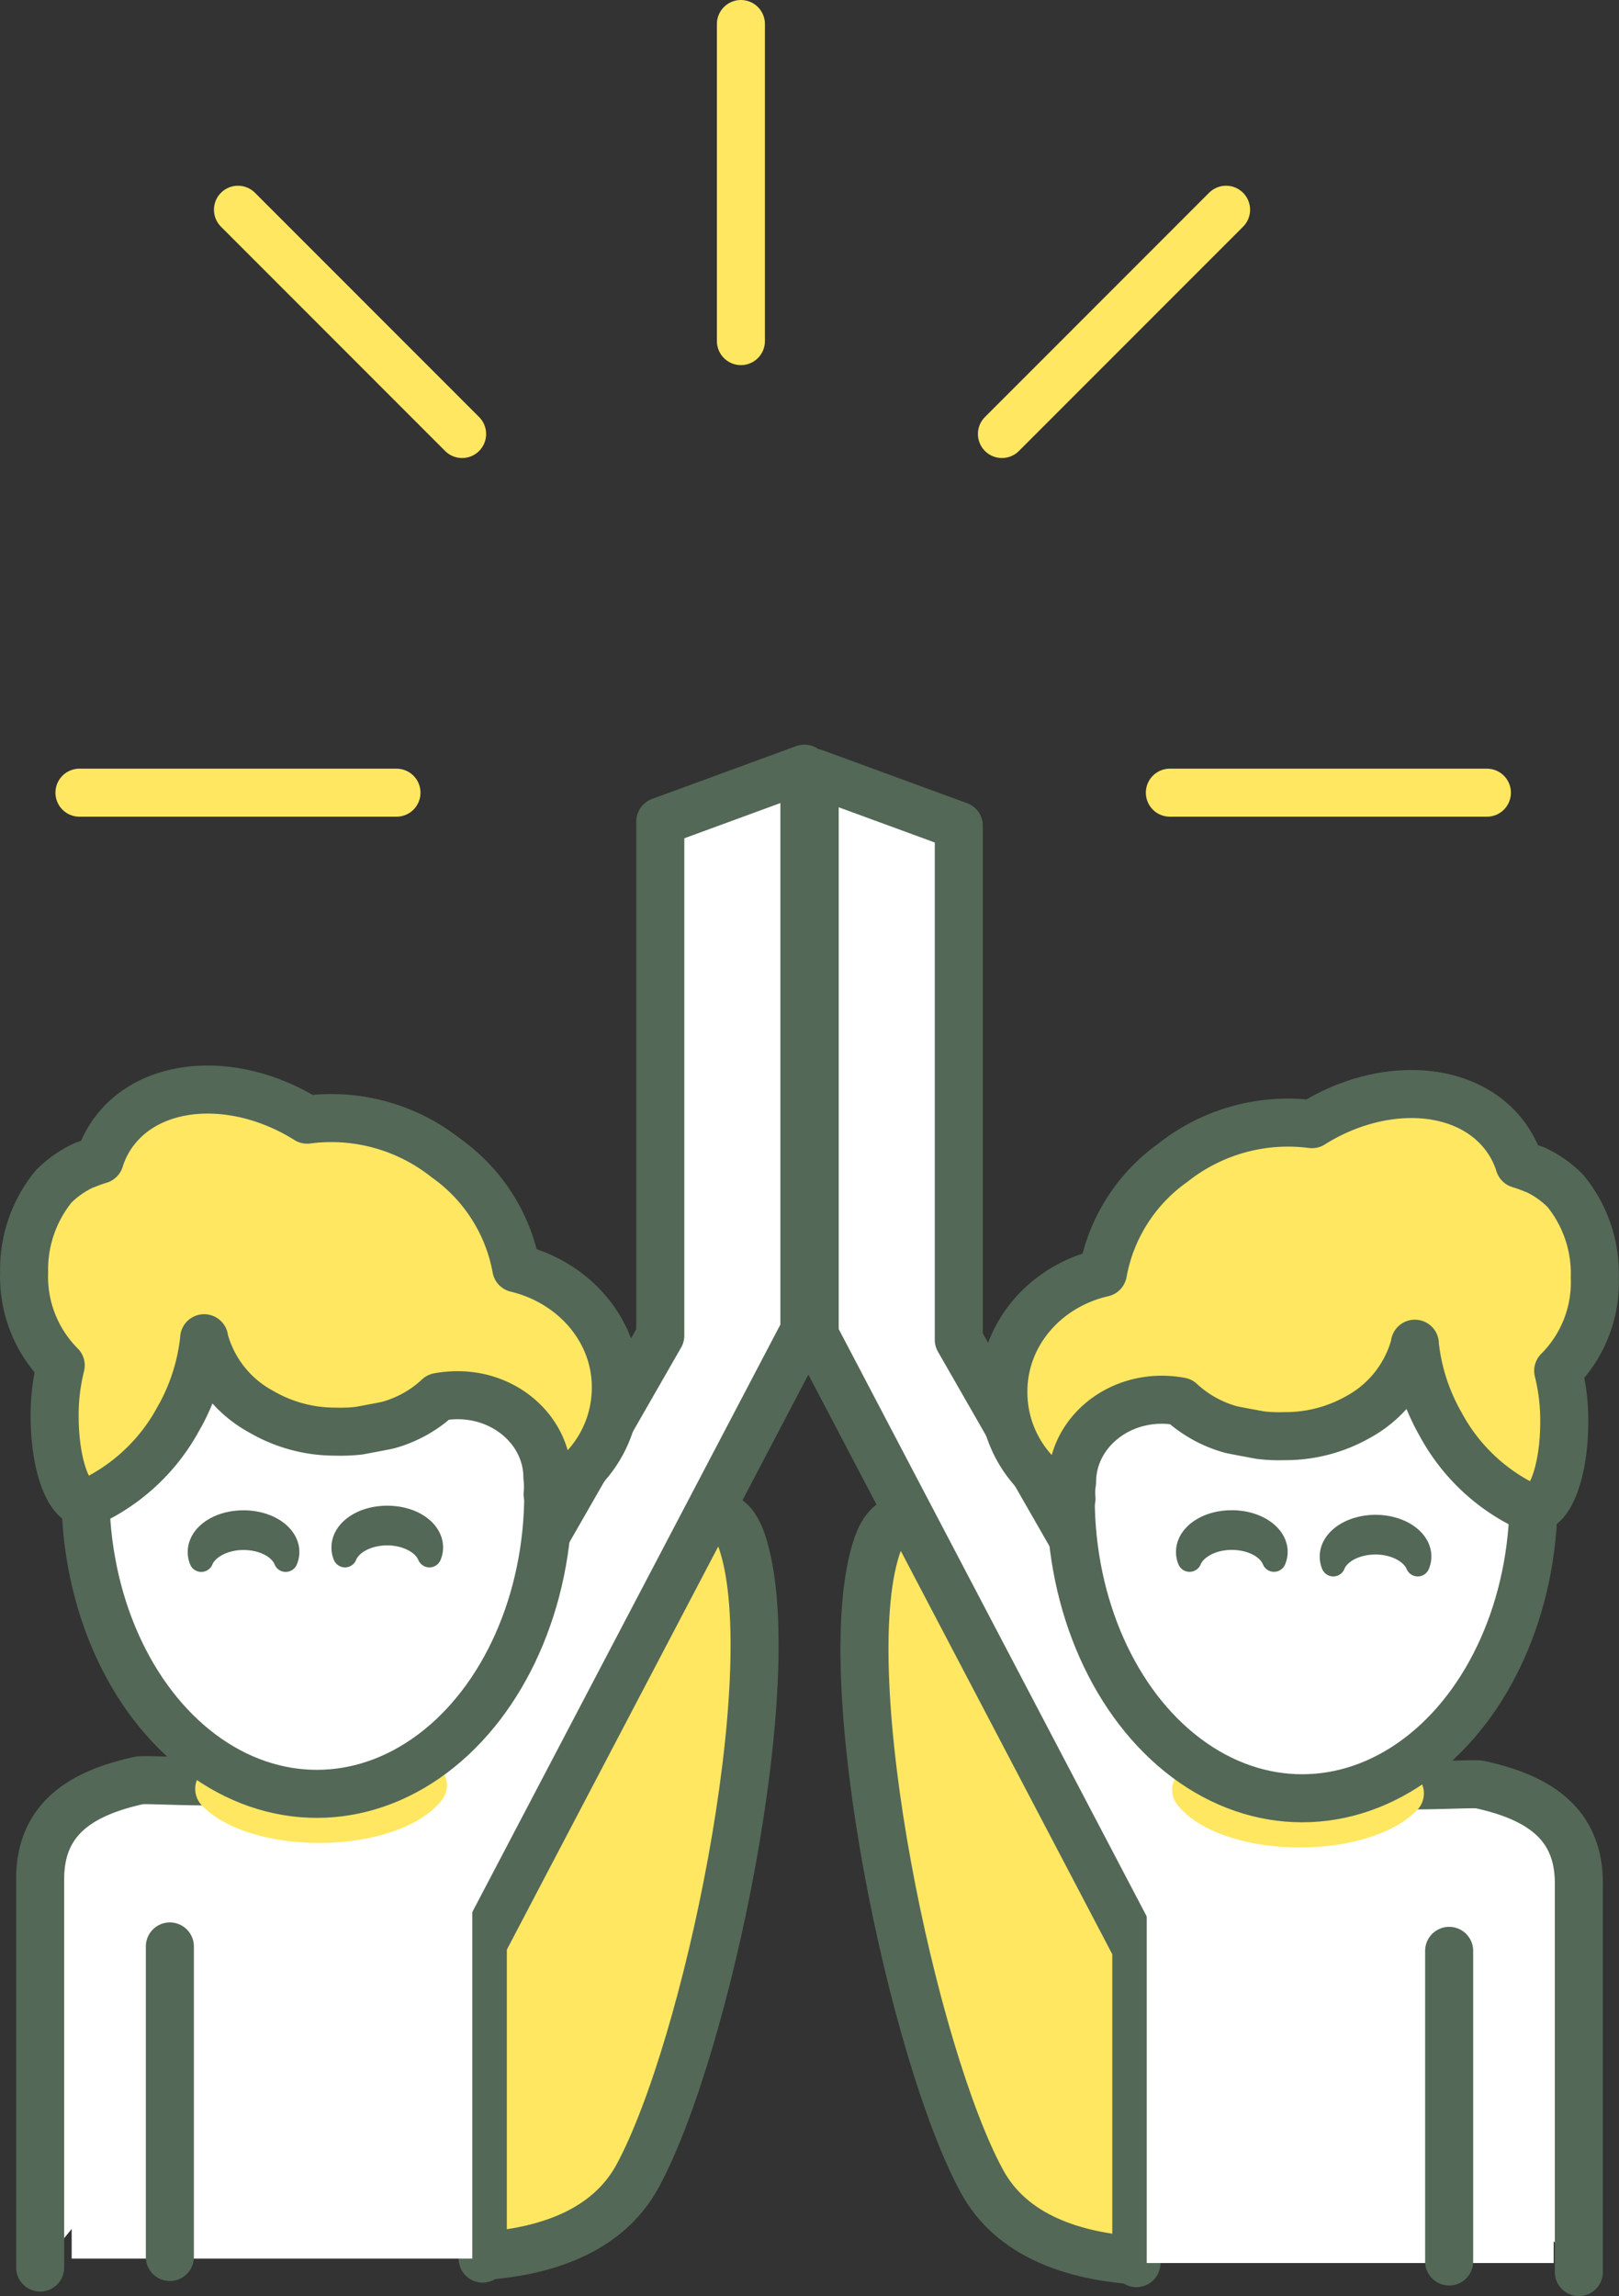<svg xmlns="http://www.w3.org/2000/svg" viewBox="0 0 168.52 238.97"><rect x="0" y="0" width="168.52" height="238.97" fill="#333333" stroke="none"/><defs><style>.cls-1,.cls-7{fill:none;}.cls-1,.cls-5{stroke:#ffe761;}.cls-1,.cls-2,.cls-3,.cls-4,.cls-5,.cls-7,.cls-8{stroke-linecap:round;stroke-linejoin:round;}.cls-1,.cls-2,.cls-3,.cls-4,.cls-5,.cls-7{stroke-width:5px;}.cls-2,.cls-5{fill:#ffe761;}.cls-2,.cls-4,.cls-7,.cls-8{stroke:#536856;}.cls-3{fill:gray;stroke:#666;}.cls-4,.cls-6{fill:#fff;}.cls-8{fill:#c1272d;stroke-width:2.5px;}</style></defs><title>Middel 23</title><g id="Laag_2" data-name="Laag 2"><g id="alle_icons_1_kopie" data-name="alle icons 1 kopie"><line class="cls-1" x1="121.77" y1="82.5" x2="154.77" y2="82.5"/><line class="cls-1" x1="8.27" y1="82.5" x2="41.27" y2="82.5"/><line class="cls-1" x1="24.77" y1="21.83" x2="48.1" y2="45.17"/><line class="cls-1" x1="127.62" y1="21.83" x2="104.29" y2="45.17"/><line class="cls-1" x1="77.12" y1="2.5" x2="77.12" y2="35.5"/><path class="cls-2" d="M91.23,161.08c4.42-13.64,21.58,25.16,34,28.54,13.15,3.58,8.23-2.48,11.88.88,1,.9,7.5.37,7.5.37l4.15,6.17H118.29v38.22c-6.36-.43-13-2.45-16.13-8.33C95,213.69,86.81,174.72,91.23,161.08Z"/><path class="cls-3" d="M122.9,150a2.26,2.26,0,0,0,.16.82c.53-1.32,2.3-2.28,4.4-2.28s3.87,1,4.4,2.28A2.26,2.26,0,0,0,132,150c0-1.7-2.05-3.09-4.56-3.09S122.9,148.29,122.9,150Z"/><path class="cls-4" d="M164.34,236.47V196c0-6-3.87-8.87-10.32-10.27-.48-.1-4,.09-6.93.09-1.81,0-2,.22-2.35-.26,0,0-2.15,1.56-1.68,2.32l-1.6.16c-.33,0-.06-.16-1,0-4.54.84-5.08.91-5.28.92-4.06.21-1.88,0-3.72-.14l-2.71-.75c-7.39.1-3.17-6.57-5.21-4.06a6.43,6.43,0,0,1-.8.83l-.31.08-.14.05"/><path class="cls-4" d="M118.29,235.54V202.8L84.8,138.94V80.44l15,5.5v53.5l25.58,44.61s2,3.7,10.61,3.54,10.41-3.12,10.44-3.13"/><path class="cls-5" d="M144.43,186.19a4.49,4.49,0,0,1-.4-.37,18.91,18.91,0,0,1-8.76,1.88c-4,0-7.46-.93-9.51-2.34a6.43,6.43,0,0,1-.8.83l-.31.09-.14,0c1.57,2,5.8,3.5,10.76,3.5,4.66,0,8.66-1.28,10.44-3.13A3.51,3.51,0,0,1,144.43,186.19Z"/><rect class="cls-6" x="119.36" y="199.34" width="42.36" height="36.19"/><line class="cls-7" x1="150.84" y1="203.04" x2="150.84" y2="235.37"/><ellipse class="cls-4" cx="135.54" cy="155.91" rx="24.09" ry="31.25"/><path class="cls-2" d="M128.13,148.78a12.66,12.66,0,0,1-5.25-2.92,11.31,11.31,0,0,0-1.95-.18c-5.16,0-9.34,3.83-9.34,8.57a6.67,6.67,0,0,0-.06,1.72,12.18,12.18,0,0,1-7.09-11.14c0-6,4.4-11,10.36-12.36A18,18,0,0,1,122.1,121a19.28,19.28,0,0,1,14.46-4c7.06-4.44,15.63-4.17,19.79.85a9.65,9.65,0,0,1,1.8,3.31,14.42,14.42,0,0,1,1.48.53l.06,0a10.64,10.64,0,0,1,3.19,2.2.6.6,0,0,1,.08.08A13.6,13.6,0,0,1,166,133a13,13,0,0,1-3.81,9.67,21.09,21.09,0,0,1,.63,5.34c0,5-1.45,9-3.24,9h-.13l-.74-.32a20,20,0,0,1-8.8-8.54c-.23-.39-.44-.8-.64-1.22a21,21,0,0,1-2-7,.22.22,0,0,1,0-.08.29.29,0,0,1,0,.09,12.08,12.08,0,0,1-6,7.59,15.31,15.31,0,0,1-7.52,1.94h-.1a15.7,15.7,0,0,1-2.49-.11S128.33,148.84,128.13,148.78Z"/><path class="cls-8" d="M138.62,162a2.1,2.1,0,0,0,.16.82c.53-1.32,2.3-2.28,4.4-2.28s3.86,1,4.39,2.28a2.11,2.11,0,0,0,.17-.82c0-1.71-2.05-3.09-4.56-3.09S138.62,160.29,138.62,162Z"/><path class="cls-8" d="M132.78,161.52a2.08,2.08,0,0,1-.17.82c-.53-1.32-2.29-2.28-4.4-2.28s-3.86,1-4.39,2.28a2.07,2.07,0,0,1-.16-.82c0-1.7,2-3.09,4.55-3.09S132.78,159.82,132.78,161.52Z"/><path class="cls-2" d="M77.29,160.62c-4.42-13.65-21.57,25.16-34,28.53-13.15,3.59-8.23-2.48-11.88.88-1,.9-7.5.37-7.5.37l-4.14,6.18H50.24V234.8c6.35-.44,12.94-2.46,16.13-8.33C73.55,213.22,81.72,174.26,77.29,160.62Z"/><path class="cls-3" d="M45.62,149.53a2.14,2.14,0,0,1-.16.82c-.53-1.32-2.3-2.29-4.4-2.29s-3.86,1-4.39,2.29a2.15,2.15,0,0,1-.17-.82c0-1.71,2-3.1,4.56-3.1S45.62,147.82,45.62,149.53Z"/><path class="cls-4" d="M4.18,236V195.57c0-6,3.87-8.87,10.32-10.27.48-.1,3.95.1,6.93.1,1.81,0,2,.21,2.36-.26,0,0,2.14,1.56,1.68,2.31l1.59.16c.33,0,.07-.16,1,0,4.54.83,5.08.91,5.27.92,4.07.2,1.88,0,3.73-.15l2.7-.75c7.4.11,3.17-6.57,5.21-4.06a6.43,6.43,0,0,0,.8.83l.31.08.14.05"/><path class="cls-4" d="M50.24,235.07V202.33l33.49-63.86V80l-15,5.5V139L43.16,183.58s-2,3.7-10.61,3.54S22.14,184,22.11,184"/><path class="cls-5" d="M24.1,185.72a4.49,4.49,0,0,0,.4-.37,18.91,18.91,0,0,0,8.76,1.88c4,0,7.46-.93,9.51-2.34a6.43,6.43,0,0,0,.8.83l.3.09.15,0c-1.57,2-5.8,3.5-10.76,3.5-4.66,0-8.66-1.28-10.44-3.13A3.51,3.51,0,0,0,24.1,185.72Z"/><rect class="cls-6" x="7.47" y="198.88" width="41.7" height="36.19" transform="translate(56.63 433.95) rotate(-180)"/><line class="cls-7" x1="17.68" y1="202.58" x2="17.68" y2="234.9"/><ellipse class="cls-4" cx="32.98" cy="155.45" rx="24.09" ry="31.25"/><path class="cls-2" d="M40.39,148.32a12.5,12.5,0,0,0,5.25-2.93,11.31,11.31,0,0,1,2-.18c5.16,0,9.34,3.84,9.34,8.57A6.67,6.67,0,0,1,57,155.5a12.18,12.18,0,0,0,7.1-11.14c0-5.94-4.41-10.94-10.36-12.36a18,18,0,0,0-7.31-11.47,19.24,19.24,0,0,0-14.46-4c-7.06-4.43-15.63-4.17-19.79.85a9.61,9.61,0,0,0-1.8,3.32,15.13,15.13,0,0,0-1.47.53l-.06,0a10.71,10.71,0,0,0-3.2,2.19.6.6,0,0,1-.08.08,13.67,13.67,0,0,0-3.06,8.93,13.07,13.07,0,0,0,3.81,9.68,21.06,21.06,0,0,0-.63,5.33c0,5,1.45,9,3.25,9h.13c.25-.11.5-.21.74-.33a20.15,20.15,0,0,0,8.8-8.54c.23-.39.44-.8.64-1.21a21.36,21.36,0,0,0,2-7,.22.22,0,0,0,0-.08.29.29,0,0,0,0,.09,12.12,12.12,0,0,0,6,7.59A15.23,15.23,0,0,0,34.79,149h.1a17,17,0,0,0,2.49-.1S40.2,148.38,40.39,148.32Z"/><path class="cls-8" d="M29.91,161.53a2.08,2.08,0,0,1-.17.82c-.53-1.32-2.29-2.28-4.4-2.28s-3.86,1-4.39,2.28a2.07,2.07,0,0,1-.16-.82c0-1.7,2-3.09,4.55-3.09S29.91,159.83,29.91,161.53Z"/><path class="cls-8" d="M35.75,161.06a2.14,2.14,0,0,0,.16.82c.53-1.32,2.3-2.29,4.4-2.29s3.86,1,4.39,2.29a2.15,2.15,0,0,0,.17-.82c0-1.71-2-3.1-4.56-3.1S35.75,159.35,35.75,161.06Z"/></g></g></svg>